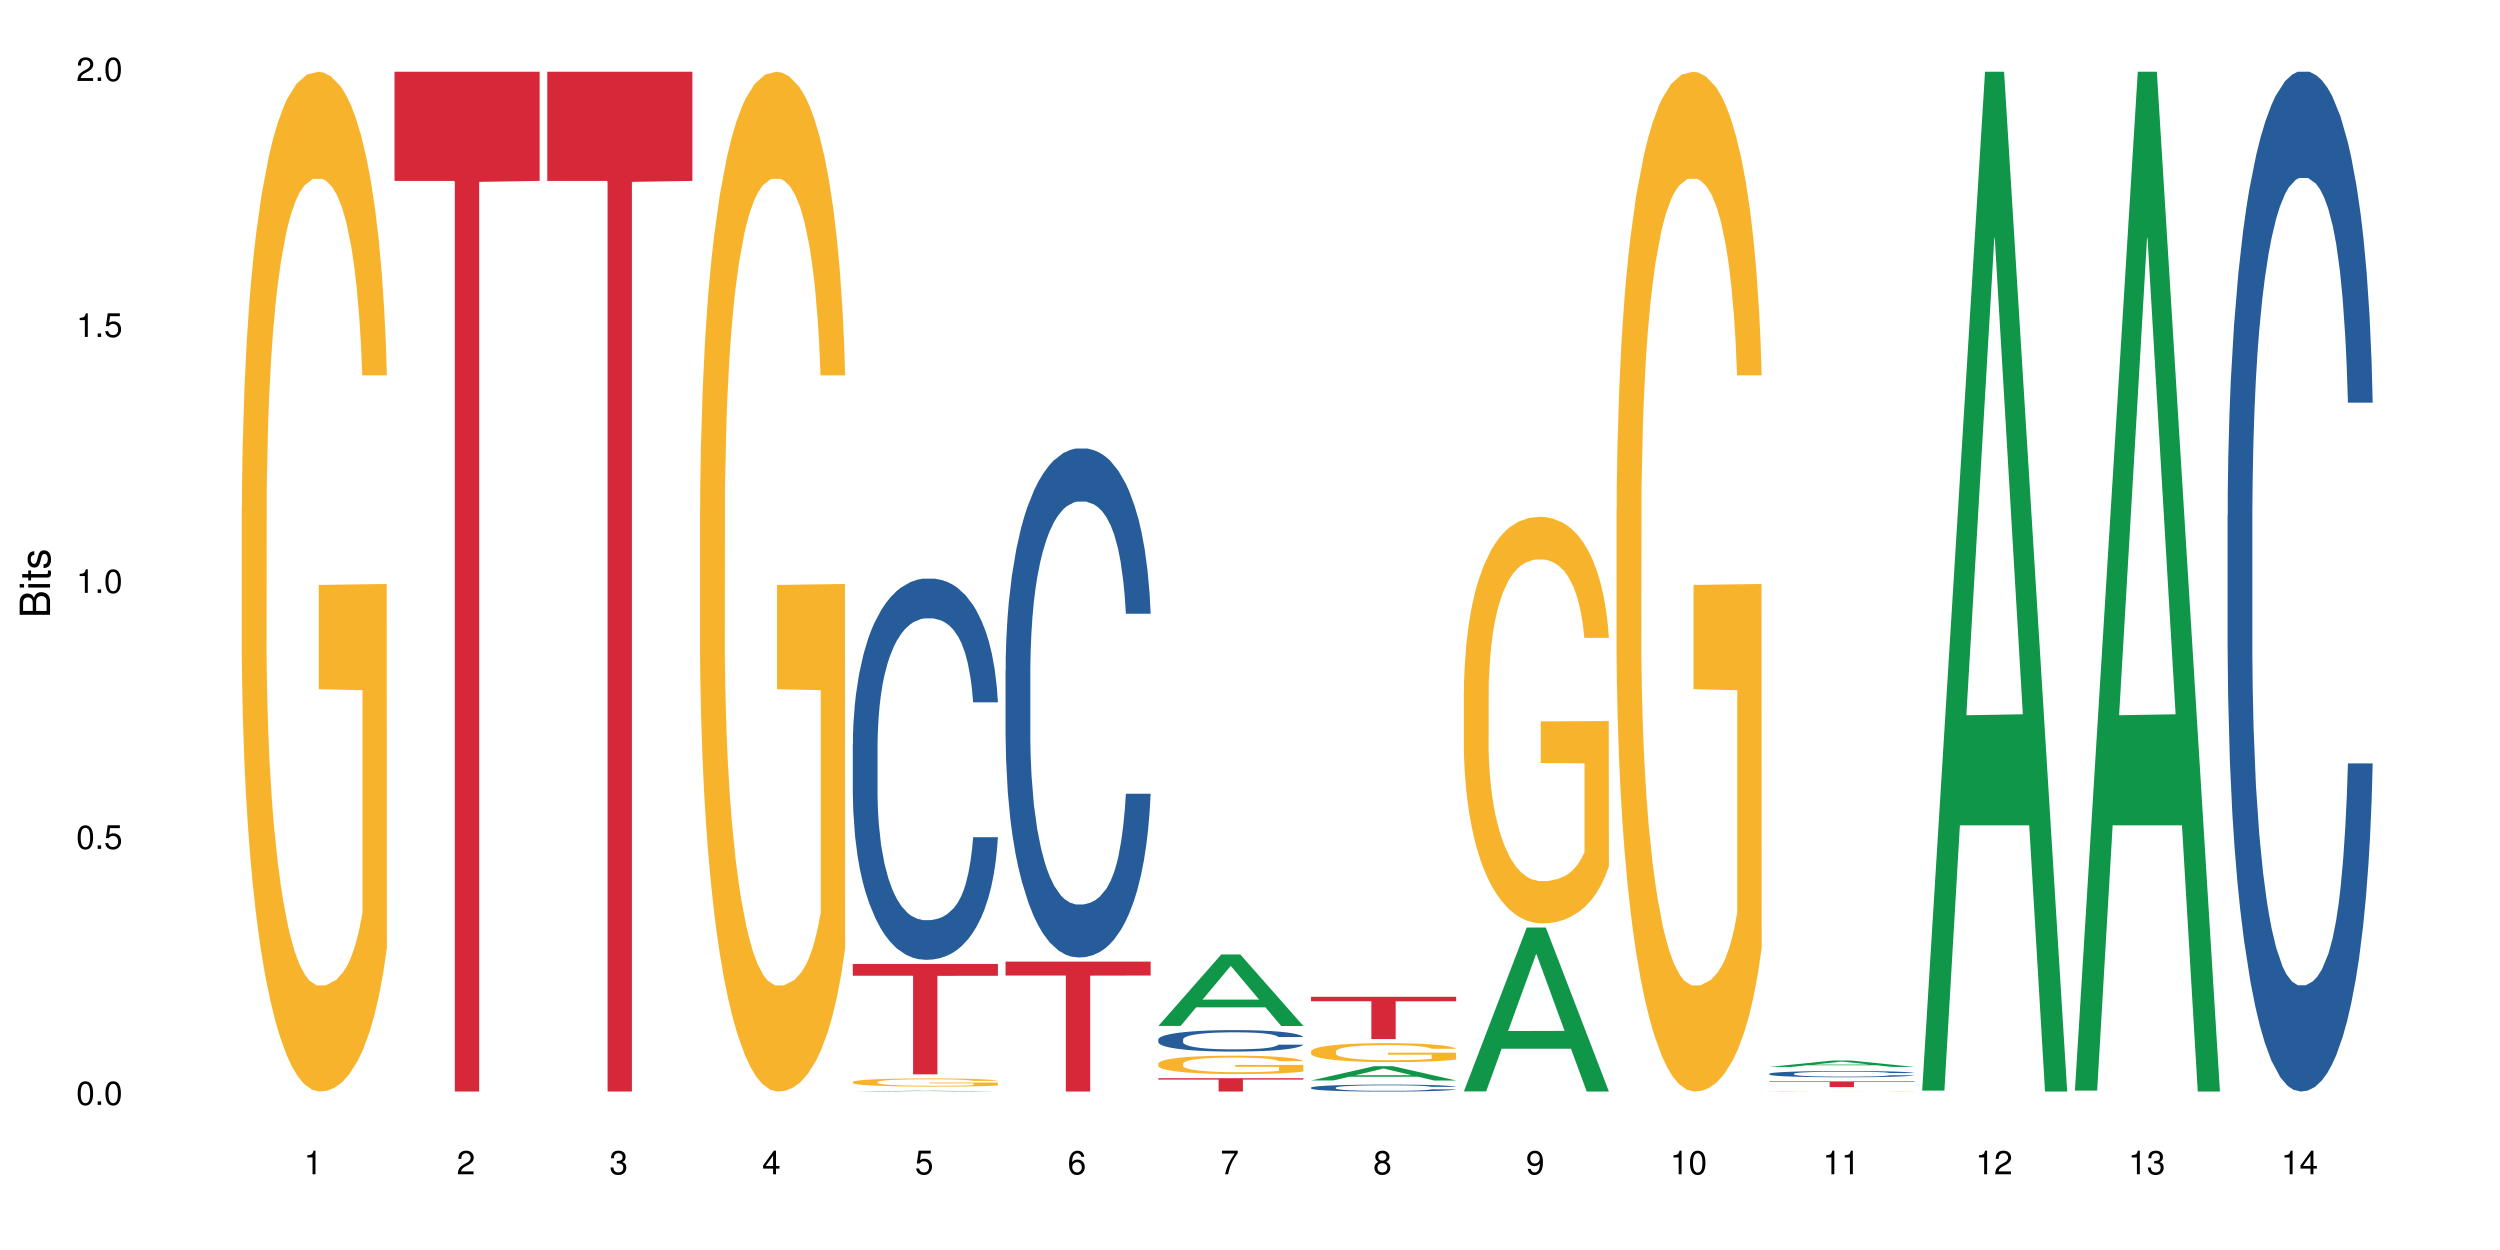<?xml version="1.0" encoding="UTF-8"?>
<svg xmlns="http://www.w3.org/2000/svg" xmlns:xlink="http://www.w3.org/1999/xlink" width="720pt" height="360pt" viewBox="0 0 720 360" version="1.1">
<defs>
<g>
<symbol overflow="visible" id="glyph0-0">
<path style="stroke:none;" d=""/>
</symbol>
<symbol overflow="visible" id="glyph0-1">
<path style="stroke:none;" d="M 2.641 -6.797 C 2 -6.797 1.422 -6.531 1.078 -6.047 C 0.641 -5.453 0.406 -4.547 0.406 -3.297 C 0.406 -1 1.188 0.219 2.641 0.219 C 4.078 0.219 4.859 -1 4.859 -3.234 C 4.859 -4.562 4.656 -5.438 4.203 -6.047 C 3.844 -6.531 3.281 -6.797 2.641 -6.797 Z M 2.641 -6.047 C 3.547 -6.047 4 -5.125 4 -3.312 C 4 -1.375 3.562 -0.484 2.625 -0.484 C 1.734 -0.484 1.281 -1.422 1.281 -3.281 C 1.281 -5.141 1.734 -6.047 2.641 -6.047 Z M 2.641 -6.047 "/>
</symbol>
<symbol overflow="visible" id="glyph0-2">
<path style="stroke:none;" d="M 1.828 -1 L 0.828 -1 L 0.828 0 L 1.828 0 Z M 1.828 -1 "/>
</symbol>
<symbol overflow="visible" id="glyph0-3">
<path style="stroke:none;" d="M 4.562 -6.797 L 1.062 -6.797 L 0.547 -3.094 L 1.328 -3.094 C 1.719 -3.562 2.047 -3.734 2.578 -3.734 C 3.484 -3.734 4.062 -3.109 4.062 -2.094 C 4.062 -1.125 3.484 -0.531 2.578 -0.531 C 1.828 -0.531 1.375 -0.906 1.188 -1.672 L 0.328 -1.672 C 0.453 -1.109 0.547 -0.844 0.75 -0.594 C 1.125 -0.078 1.828 0.219 2.594 0.219 C 3.969 0.219 4.922 -0.781 4.922 -2.219 C 4.922 -3.562 4.031 -4.484 2.719 -4.484 C 2.25 -4.484 1.859 -4.359 1.469 -4.062 L 1.734 -5.969 L 4.562 -5.969 Z M 4.562 -6.797 "/>
</symbol>
<symbol overflow="visible" id="glyph0-4">
<path style="stroke:none;" d="M 2.484 -4.844 L 2.484 0 L 3.328 0 L 3.328 -6.797 L 2.766 -6.797 C 2.469 -5.75 2.281 -5.609 0.984 -5.453 L 0.984 -4.844 Z M 2.484 -4.844 "/>
</symbol>
<symbol overflow="visible" id="glyph0-5">
<path style="stroke:none;" d="M 4.859 -0.828 L 1.281 -0.828 C 1.359 -1.391 1.672 -1.75 2.5 -2.234 L 3.469 -2.75 C 4.406 -3.266 4.906 -3.969 4.906 -4.812 C 4.906 -5.375 4.672 -5.906 4.266 -6.266 C 3.859 -6.625 3.375 -6.797 2.719 -6.797 C 1.859 -6.797 1.219 -6.5 0.844 -5.922 C 0.609 -5.562 0.5 -5.125 0.484 -4.438 L 1.328 -4.438 C 1.359 -4.906 1.406 -5.188 1.531 -5.406 C 1.75 -5.812 2.188 -6.062 2.703 -6.062 C 3.469 -6.062 4.031 -5.516 4.031 -4.781 C 4.031 -4.25 3.719 -3.797 3.125 -3.438 L 2.234 -2.938 C 0.812 -2.141 0.406 -1.5 0.328 0 L 4.859 0 Z M 4.859 -0.828 "/>
</symbol>
<symbol overflow="visible" id="glyph0-6">
<path style="stroke:none;" d="M 2.125 -3.125 L 2.578 -3.125 C 3.516 -3.125 3.984 -2.703 3.984 -1.891 C 3.984 -1.031 3.469 -0.531 2.578 -0.531 C 1.656 -0.531 1.203 -0.984 1.156 -1.969 L 0.312 -1.969 C 0.344 -1.422 0.438 -1.078 0.609 -0.766 C 0.953 -0.109 1.625 0.219 2.547 0.219 C 3.953 0.219 4.859 -0.609 4.859 -1.906 C 4.859 -2.766 4.516 -3.25 3.703 -3.516 C 4.344 -3.766 4.656 -4.25 4.656 -4.938 C 4.656 -6.109 3.875 -6.797 2.578 -6.797 C 1.203 -6.797 0.484 -6.047 0.453 -4.609 L 1.297 -4.609 C 1.312 -5.016 1.344 -5.25 1.453 -5.453 C 1.641 -5.828 2.062 -6.062 2.594 -6.062 C 3.344 -6.062 3.797 -5.625 3.797 -4.906 C 3.797 -4.422 3.609 -4.141 3.25 -3.984 C 3.016 -3.891 2.719 -3.844 2.125 -3.844 Z M 2.125 -3.125 "/>
</symbol>
<symbol overflow="visible" id="glyph0-7">
<path style="stroke:none;" d="M 3.141 -1.625 L 3.141 0 L 3.984 0 L 3.984 -1.625 L 4.984 -1.625 L 4.984 -2.391 L 3.984 -2.391 L 3.984 -6.797 L 3.359 -6.797 L 0.266 -2.516 L 0.266 -1.625 Z M 3.141 -2.391 L 1 -2.391 L 3.141 -5.359 Z M 3.141 -2.391 "/>
</symbol>
<symbol overflow="visible" id="glyph0-8">
<path style="stroke:none;" d="M 4.781 -5.031 C 4.609 -6.141 3.891 -6.797 2.844 -6.797 C 2.094 -6.797 1.422 -6.438 1.031 -5.828 C 0.609 -5.172 0.406 -4.344 0.406 -3.094 C 0.406 -1.953 0.578 -1.234 0.984 -0.625 C 1.359 -0.078 1.953 0.219 2.703 0.219 C 3.984 0.219 4.922 -0.734 4.922 -2.078 C 4.922 -3.344 4.062 -4.234 2.844 -4.234 C 2.172 -4.234 1.641 -3.969 1.281 -3.469 C 1.281 -5.125 1.828 -6.047 2.797 -6.047 C 3.391 -6.047 3.797 -5.672 3.938 -5.031 Z M 2.734 -3.484 C 3.547 -3.484 4.062 -2.922 4.062 -2 C 4.062 -1.156 3.484 -0.531 2.703 -0.531 C 1.922 -0.531 1.328 -1.188 1.328 -2.047 C 1.328 -2.891 1.906 -3.484 2.734 -3.484 Z M 2.734 -3.484 "/>
</symbol>
<symbol overflow="visible" id="glyph0-9">
<path style="stroke:none;" d="M 4.984 -6.797 L 0.438 -6.797 L 0.438 -5.969 L 4.109 -5.969 C 2.5 -3.656 1.828 -2.234 1.328 0 L 2.219 0 C 2.594 -2.172 3.453 -4.047 4.984 -6.094 Z M 4.984 -6.797 "/>
</symbol>
<symbol overflow="visible" id="glyph0-10">
<path style="stroke:none;" d="M 3.75 -3.578 C 4.453 -4 4.688 -4.344 4.688 -4.984 C 4.688 -6.047 3.844 -6.797 2.641 -6.797 C 1.438 -6.797 0.594 -6.047 0.594 -4.984 C 0.594 -4.359 0.828 -4.016 1.516 -3.578 C 0.734 -3.203 0.359 -2.641 0.359 -1.891 C 0.359 -0.641 1.297 0.219 2.641 0.219 C 3.984 0.219 4.922 -0.641 4.922 -1.875 C 4.922 -2.641 4.531 -3.203 3.75 -3.578 Z M 2.641 -6.047 C 3.359 -6.047 3.812 -5.625 3.812 -4.969 C 3.812 -4.344 3.344 -3.922 2.641 -3.922 C 1.922 -3.922 1.453 -4.344 1.453 -4.984 C 1.453 -5.625 1.922 -6.047 2.641 -6.047 Z M 2.641 -3.203 C 3.484 -3.203 4.062 -2.672 4.062 -1.875 C 4.062 -1.062 3.484 -0.531 2.625 -0.531 C 1.797 -0.531 1.219 -1.078 1.219 -1.875 C 1.219 -2.672 1.797 -3.203 2.641 -3.203 Z M 2.641 -3.203 "/>
</symbol>
<symbol overflow="visible" id="glyph0-11">
<path style="stroke:none;" d="M 0.516 -1.547 C 0.672 -0.438 1.406 0.219 2.438 0.219 C 3.188 0.219 3.859 -0.141 4.266 -0.75 C 4.688 -1.406 4.891 -2.25 4.891 -3.484 C 4.891 -4.625 4.703 -5.359 4.312 -5.953 C 3.938 -6.5 3.344 -6.797 2.594 -6.797 C 1.297 -6.797 0.359 -5.844 0.359 -4.516 C 0.359 -3.25 1.234 -2.344 2.453 -2.344 C 3.094 -2.344 3.562 -2.578 4.016 -3.109 C 4 -1.453 3.469 -0.531 2.5 -0.531 C 1.906 -0.531 1.484 -0.906 1.359 -1.547 Z M 2.578 -6.062 C 3.375 -6.062 3.969 -5.406 3.969 -4.531 C 3.969 -3.688 3.375 -3.094 2.547 -3.094 C 1.734 -3.094 1.234 -3.672 1.234 -4.578 C 1.234 -5.438 1.797 -6.062 2.578 -6.062 Z M 2.578 -6.062 "/>
</symbol>
<symbol overflow="visible" id="glyph1-0">
<path style="stroke:none;" d=""/>
</symbol>
<symbol overflow="visible" id="glyph1-1">
<path style="stroke:none;" d="M 0 -0.953 L 0 -4.891 C 0 -5.719 -0.234 -6.344 -0.734 -6.797 C -1.188 -7.234 -1.812 -7.469 -2.5 -7.469 C -3.547 -7.469 -4.188 -7 -4.625 -5.875 C -4.984 -6.672 -5.641 -7.094 -6.531 -7.094 C -7.156 -7.094 -7.734 -6.859 -8.141 -6.391 C -8.562 -5.938 -8.75 -5.344 -8.75 -4.5 L -8.75 -0.953 Z M -4.984 -2.062 L -7.766 -2.062 L -7.766 -4.219 C -7.766 -4.844 -7.688 -5.203 -7.453 -5.5 C -7.219 -5.812 -6.859 -5.969 -6.375 -5.969 C -5.906 -5.969 -5.531 -5.812 -5.297 -5.5 C -5.062 -5.203 -4.984 -4.844 -4.984 -4.219 Z M -0.984 -2.062 L -4 -2.062 L -4 -4.781 C -4 -5.328 -3.859 -5.688 -3.578 -5.953 C -3.297 -6.219 -2.922 -6.359 -2.484 -6.359 C -2.062 -6.359 -1.688 -6.219 -1.406 -5.953 C -1.109 -5.688 -0.984 -5.328 -0.984 -4.781 Z M -0.984 -2.062 "/>
</symbol>
<symbol overflow="visible" id="glyph1-2">
<path style="stroke:none;" d="M -6.281 -1.797 L -6.281 -0.797 L 0 -0.797 L 0 -1.797 Z M -8.75 -1.797 L -8.75 -0.797 L -7.484 -0.797 L -7.484 -1.797 Z M -8.75 -1.797 "/>
</symbol>
<symbol overflow="visible" id="glyph1-3">
<path style="stroke:none;" d="M -6.281 -3.047 L -6.281 -2.016 L -8.016 -2.016 L -8.016 -1.016 L -6.281 -1.016 L -6.281 -0.172 L -5.469 -0.172 L -5.469 -1.016 L -0.719 -1.016 C -0.078 -1.016 0.281 -1.453 0.281 -2.234 C 0.281 -2.469 0.25 -2.719 0.188 -3.047 L -0.641 -3.047 C -0.609 -2.922 -0.594 -2.766 -0.594 -2.562 C -0.594 -2.141 -0.719 -2.016 -1.156 -2.016 L -5.469 -2.016 L -5.469 -3.047 Z M -6.281 -3.047 "/>
</symbol>
<symbol overflow="visible" id="glyph1-4">
<path style="stroke:none;" d="M -4.531 -5.25 C -5.766 -5.25 -6.469 -4.422 -6.469 -2.969 C -6.469 -1.516 -5.719 -0.562 -4.547 -0.562 C -3.562 -0.562 -3.094 -1.062 -2.734 -2.562 L -2.516 -3.484 C -2.344 -4.188 -2.094 -4.469 -1.625 -4.469 C -1.047 -4.469 -0.641 -3.875 -0.641 -3 C -0.641 -2.453 -0.797 -2 -1.062 -1.75 C -1.25 -1.594 -1.422 -1.531 -1.875 -1.469 L -1.875 -0.406 C -0.422 -0.453 0.281 -1.266 0.281 -2.922 C 0.281 -4.5 -0.5 -5.516 -1.719 -5.516 C -2.656 -5.516 -3.172 -4.984 -3.469 -3.734 L -3.703 -2.766 C -3.891 -1.953 -4.156 -1.609 -4.594 -1.609 C -5.172 -1.609 -5.547 -2.125 -5.547 -2.938 C -5.547 -3.75 -5.203 -4.172 -4.531 -4.203 Z M -4.531 -5.25 "/>
</symbol>
</g>
</defs>
<g id="surface38425">
<rect x="0" y="0" width="720" height="360" style="fill:rgb(100%,100%,100%);fill-opacity:1;stroke:none;"/>
<path style=" stroke:none;fill-rule:nonzero;fill:rgb(96.863%,70.196%,16.863%);fill-opacity:1;" d="M 69.629 146.461 L 69.68 146.191 L 69.68 140.828 L 69.883 128.758 L 70.395 112.129 L 71.055 98.449 L 71.77 87.719 L 72.23 82.086 L 72.992 74.039 L 73.656 68.141 L 75.336 56.07 L 77.477 44.805 L 78.652 39.977 L 79.977 35.414 L 81.863 30.32 L 82.727 28.441 L 85.379 24.148 L 88.387 21.469 L 91.699 20.664 L 93.227 20.93 L 95.316 22.004 L 98.172 24.953 L 99.801 27.637 L 101.078 30.32 L 102.402 33.805 L 104.031 39.172 L 105.562 45.609 L 106.785 52.047 L 108.008 60.094 L 109.027 68.676 L 109.895 78.062 L 110.66 89.328 L 111.117 98.715 L 111.422 108.105 L 104.34 108.105 L 103.93 98.715 L 103.473 91.477 L 102.707 82.625 L 101.941 76.188 L 101.18 71.09 L 99.75 64.117 L 98.527 59.824 L 97 56.07 L 95.52 53.656 L 93.84 52.047 L 92.82 51.508 L 90.117 51.508 L 87.672 53.387 L 86.246 55.531 L 85.227 57.68 L 83.797 61.703 L 82.934 64.922 L 82.422 67.066 L 80.895 75.383 L 79.875 82.891 L 79.312 87.988 L 78.602 96.035 L 78.09 103.277 L 77.531 114.004 L 77.223 122.051 L 76.816 140.293 L 76.766 188.574 L 76.918 198.766 L 77.223 209.762 L 77.633 219.418 L 78.242 229.609 L 78.855 237.391 L 79.926 247.852 L 80.844 254.824 L 81.555 259.383 L 82.934 266.625 L 83.492 269.039 L 84.816 273.867 L 86.195 277.625 L 87.875 280.844 L 89.148 282.453 L 91.188 283.793 L 93.789 283.793 L 96.848 282.184 L 98.781 280.039 L 100.109 277.891 L 100.977 276.016 L 102.047 273.062 L 102.809 270.383 L 103.523 267.43 L 104.391 262.871 L 104.391 198.766 L 91.801 198.496 L 91.801 168.457 L 111.371 168.188 L 111.422 273.062 L 110.352 280.305 L 109.027 287.281 L 107.754 292.645 L 106.43 297.203 L 104.543 302.301 L 103.012 305.52 L 100.668 309.273 L 98.527 311.688 L 96.285 313.297 L 94.297 314.102 L 91.953 314.371 L 89.863 313.836 L 87.621 312.227 L 85.836 310.078 L 84.207 307.398 L 82.574 303.91 L 80.535 298.277 L 79.211 293.719 L 77.836 288.086 L 76.461 281.379 L 75.234 274.137 L 74.422 268.504 L 73.605 262.066 L 72.738 254.02 L 71.922 244.898 L 71.312 236.586 L 70.75 227.195 L 70.344 218.344 L 69.934 206.277 L 69.73 196.621 L 69.629 188.305 Z M 69.629 146.461 "/>
<path style=" stroke:none;fill-rule:nonzero;fill:rgb(83.922%,15.686%,22.353%);fill-opacity:1;" d="M 113.621 20.664 L 155.418 20.664 L 155.418 52.102 L 138 52.379 L 138 314.371 L 130.988 314.371 L 130.988 52.652 L 130.887 52.102 L 113.621 52.102 Z M 113.621 20.664 "/>
<path style=" stroke:none;fill-rule:nonzero;fill:rgb(83.922%,15.686%,22.353%);fill-opacity:1;" d="M 157.617 20.664 L 199.41 20.664 L 199.41 52.102 L 181.992 52.379 L 181.992 314.371 L 174.984 314.371 L 174.984 52.652 L 174.883 52.102 L 157.617 52.102 Z M 157.617 20.664 "/>
<path style=" stroke:none;fill-rule:nonzero;fill:rgb(96.863%,70.196%,16.863%);fill-opacity:1;" d="M 201.609 146.461 L 201.66 146.191 L 201.66 140.828 L 201.863 128.758 L 202.375 112.129 L 203.035 98.449 L 203.75 87.719 L 204.207 82.086 L 204.973 74.039 L 205.637 68.141 L 207.316 56.07 L 209.457 44.805 L 210.629 39.977 L 211.957 35.414 L 213.844 30.32 L 214.707 28.441 L 217.359 24.148 L 220.367 21.469 L 223.68 20.664 L 225.207 20.93 L 227.297 22.004 L 230.152 24.953 L 231.781 27.637 L 233.059 30.32 L 234.383 33.805 L 236.012 39.172 L 237.543 45.609 L 238.766 52.047 L 239.988 60.094 L 241.008 68.676 L 241.875 78.062 L 242.641 89.328 L 243.098 98.715 L 243.402 108.105 L 236.32 108.105 L 235.91 98.715 L 235.453 91.477 L 234.688 82.625 L 233.922 76.188 L 233.16 71.09 L 231.73 64.117 L 230.508 59.824 L 228.98 56.07 L 227.5 53.656 L 225.82 52.047 L 224.801 51.508 L 222.098 51.508 L 219.652 53.387 L 218.227 55.531 L 217.207 57.68 L 215.777 61.703 L 214.914 64.922 L 214.402 67.066 L 212.875 75.383 L 211.855 82.891 L 211.293 87.988 L 210.578 96.035 L 210.07 103.277 L 209.508 114.004 L 209.203 122.051 L 208.797 140.293 L 208.746 188.574 L 208.898 198.766 L 209.203 209.762 L 209.613 219.418 L 210.223 229.609 L 210.836 237.391 L 211.906 247.852 L 212.824 254.824 L 213.535 259.383 L 214.914 266.625 L 215.473 269.039 L 216.797 273.867 L 218.176 277.625 L 219.855 280.844 L 221.129 282.453 L 223.168 283.793 L 225.77 283.793 L 228.828 282.184 L 230.762 280.039 L 232.09 277.891 L 232.953 276.016 L 234.023 273.062 L 234.789 270.383 L 235.504 267.43 L 236.371 262.871 L 236.371 198.766 L 223.781 198.496 L 223.781 168.457 L 243.352 168.188 L 243.402 273.062 L 242.332 280.305 L 241.008 287.281 L 239.734 292.645 L 238.41 297.203 L 236.523 302.301 L 234.992 305.52 L 232.648 309.273 L 230.508 311.688 L 228.266 313.297 L 226.277 314.102 L 223.934 314.371 L 221.844 313.836 L 219.602 312.227 L 217.816 310.078 L 216.188 307.398 L 214.555 303.91 L 212.516 298.277 L 211.191 293.719 L 209.816 288.086 L 208.438 281.379 L 207.215 274.137 L 206.402 268.504 L 205.586 262.066 L 204.719 254.02 L 203.902 244.898 L 203.293 236.586 L 202.73 227.195 L 202.324 218.344 L 201.914 206.277 L 201.711 196.621 L 201.609 188.305 Z M 201.609 146.461 "/>
<path style=" stroke:none;fill-rule:nonzero;fill:rgb(6.275%,58.824%,28.235%);fill-opacity:1;" d="M 245.602 314.371 L 245.648 314.371 L 263.73 314.133 L 269.223 314.133 L 287.398 314.371 L 281.012 314.371 L 276.457 314.309 L 256.496 314.309 L 252.031 314.371 L 245.602 314.371 L 258.418 314.281 L 274.625 314.281 L 266.543 314.172 L 266.367 314.172 L 258.375 314.281 L 258.418 314.281 Z M 245.602 314.371 "/>
<path style=" stroke:none;fill-rule:nonzero;fill:rgb(14.51%,36.078%,60%);fill-opacity:1;" d="M 245.602 214.418 L 245.652 214.316 L 245.652 211.91 L 245.809 208.094 L 246.164 203.277 L 246.52 199.965 L 247.438 194.047 L 248.711 188.324 L 250.035 183.91 L 251.004 181.301 L 251.871 179.293 L 253.859 175.578 L 255.133 173.672 L 256.512 171.969 L 258.191 170.262 L 259.414 169.258 L 262.168 167.652 L 264.207 166.949 L 265.785 166.648 L 269.199 166.648 L 271.238 167.051 L 272.719 167.551 L 274.348 168.355 L 275.727 169.258 L 278.121 171.465 L 280.262 174.273 L 281.23 175.883 L 282.758 178.992 L 283.93 182.004 L 284.746 184.613 L 285.664 188.324 L 286.48 192.84 L 287.09 197.957 L 287.398 202.273 L 280.262 202.273 L 279.906 198.262 L 279.496 195.148 L 278.73 191.035 L 277.969 188.125 L 276.898 185.215 L 275.93 183.309 L 274.605 181.402 L 273.43 180.195 L 272.207 179.293 L 271.035 178.691 L 268.793 178.09 L 266.195 178.09 L 265.227 178.289 L 263.238 179.094 L 262.168 179.793 L 260.637 181.199 L 259.566 182.504 L 258.293 184.512 L 257.426 186.219 L 256.355 188.828 L 255.594 191.137 L 254.727 194.445 L 254.215 196.957 L 253.758 199.766 L 253.352 203.078 L 253.043 206.59 L 252.84 210.301 L 252.738 213.914 L 252.738 229.469 L 252.84 233.082 L 253.094 237.297 L 253.758 243.418 L 254.727 248.738 L 255.848 252.953 L 256.918 255.965 L 257.531 257.367 L 258.344 258.973 L 259.617 260.98 L 261.453 262.988 L 262.523 263.793 L 264.156 264.594 L 265.836 264.996 L 268.078 264.996 L 270.066 264.594 L 271.395 264.094 L 272.77 263.289 L 274.656 261.582 L 275.828 259.977 L 276.848 258.07 L 277.609 256.164 L 278.121 254.559 L 278.887 251.449 L 279.496 248.035 L 279.957 244.523 L 280.262 241.113 L 287.398 241.113 L 287.09 245.125 L 286.633 249.039 L 286.172 251.949 L 285.461 255.461 L 284.645 258.574 L 283.473 262.086 L 282.504 264.395 L 281.23 266.902 L 280.059 268.809 L 278.781 270.516 L 276.898 272.523 L 275.676 273.527 L 274.348 274.43 L 272.77 275.23 L 270.781 275.934 L 268.641 276.336 L 266.652 276.438 L 264.512 276.234 L 262.934 275.836 L 260.844 274.93 L 258.242 273.125 L 256.355 271.219 L 254.879 269.312 L 253.605 267.305 L 252.18 264.594 L 250.344 260.18 L 249.223 256.766 L 248.457 253.957 L 247.59 250.043 L 246.98 246.531 L 246.266 240.91 L 245.754 233.785 L 245.602 228.266 Z M 245.602 214.418 "/>
<path style=" stroke:none;fill-rule:nonzero;fill:rgb(96.863%,70.196%,16.863%);fill-opacity:1;" d="M 245.602 311.602 L 245.652 311.598 L 245.652 311.555 L 245.859 311.457 L 246.367 311.324 L 247.031 311.215 L 247.742 311.125 L 248.203 311.082 L 248.965 311.016 L 249.629 310.969 L 251.312 310.871 L 253.453 310.781 L 254.625 310.742 L 255.949 310.707 L 257.836 310.664 L 258.703 310.648 L 261.352 310.613 L 264.359 310.594 L 267.672 310.586 L 269.199 310.59 L 271.289 310.598 L 274.145 310.621 L 275.777 310.645 L 277.051 310.664 L 278.375 310.691 L 280.008 310.734 L 281.535 310.789 L 282.758 310.84 L 283.98 310.906 L 285 310.973 L 285.867 311.051 L 286.633 311.141 L 287.09 311.215 L 287.398 311.293 L 280.312 311.293 L 279.906 311.215 L 279.445 311.156 L 278.68 311.086 L 277.918 311.035 L 277.152 310.992 L 275.727 310.938 L 274.5 310.902 L 272.973 310.871 L 271.496 310.852 L 269.812 310.84 L 268.793 310.836 L 266.094 310.836 L 263.645 310.852 L 262.219 310.867 L 261.199 310.887 L 259.773 310.918 L 258.906 310.941 L 258.395 310.961 L 256.867 311.027 L 255.848 311.09 L 255.285 311.129 L 254.574 311.195 L 254.062 311.254 L 253.504 311.34 L 253.195 311.402 L 252.789 311.551 L 252.738 311.938 L 252.891 312.02 L 253.195 312.109 L 253.605 312.188 L 254.215 312.27 L 254.828 312.332 L 255.898 312.418 L 256.816 312.473 L 257.531 312.508 L 258.906 312.566 L 259.465 312.586 L 260.793 312.625 L 262.168 312.656 L 263.848 312.684 L 265.125 312.695 L 267.164 312.707 L 269.762 312.707 L 272.82 312.691 L 274.758 312.676 L 276.082 312.66 L 276.949 312.645 L 278.02 312.621 L 278.781 312.598 L 279.496 312.574 L 280.363 312.539 L 280.363 312.02 L 267.773 312.02 L 267.773 311.777 L 287.344 311.773 L 287.398 312.621 L 286.328 312.68 L 285 312.734 L 283.727 312.777 L 282.402 312.812 L 280.516 312.855 L 278.988 312.883 L 276.641 312.91 L 274.5 312.93 L 272.258 312.945 L 270.27 312.949 L 267.926 312.953 L 265.836 312.949 L 263.594 312.934 L 261.812 312.918 L 260.18 312.895 L 258.547 312.867 L 256.512 312.824 L 255.184 312.785 L 253.809 312.742 L 252.434 312.688 L 251.211 312.629 L 250.395 312.582 L 249.578 312.531 L 248.711 312.465 L 247.895 312.395 L 247.285 312.324 L 246.723 312.25 L 246.316 312.18 L 245.91 312.082 L 245.703 312.004 L 245.602 311.938 Z M 245.602 311.602 "/>
<path style=" stroke:none;fill-rule:nonzero;fill:rgb(83.922%,15.686%,22.353%);fill-opacity:1;" d="M 245.602 277.617 L 287.398 277.617 L 287.398 281.02 L 269.977 281.047 L 269.977 309.406 L 262.969 309.406 L 262.969 281.078 L 262.867 281.02 L 245.602 281.02 Z M 245.602 277.617 "/>
<path style=" stroke:none;fill-rule:nonzero;fill:rgb(14.51%,36.078%,60%);fill-opacity:1;" d="M 289.598 192.957 L 289.648 192.824 L 289.648 189.609 L 289.801 184.516 L 290.156 178.086 L 290.516 173.664 L 291.43 165.758 L 292.707 158.121 L 294.031 152.227 L 295 148.742 L 295.867 146.062 L 297.852 141.105 L 299.129 138.559 L 300.504 136.281 L 302.184 134.004 L 303.41 132.664 L 306.16 130.52 L 308.199 129.582 L 309.781 129.18 L 313.195 129.18 L 315.234 129.715 L 316.711 130.387 L 318.344 131.457 L 319.719 132.664 L 322.113 135.609 L 324.254 139.363 L 325.223 141.508 L 326.75 145.66 L 327.926 149.68 L 328.738 153.164 L 329.656 158.121 L 330.473 164.152 L 331.086 170.984 L 331.391 176.746 L 324.254 176.746 L 323.898 171.387 L 323.488 167.234 L 322.727 161.738 L 321.961 157.852 L 320.891 153.969 L 319.922 151.422 L 318.598 148.875 L 317.426 147.27 L 316.203 146.062 L 315.027 145.258 L 312.785 144.453 L 310.188 144.453 L 309.219 144.723 L 307.23 145.793 L 306.16 146.73 L 304.633 148.609 L 303.562 150.352 L 302.289 153.031 L 301.422 155.309 L 300.352 158.793 L 299.586 161.875 L 298.719 166.293 L 298.211 169.645 L 297.75 173.395 L 297.344 177.816 L 297.039 182.508 L 296.832 187.465 L 296.73 192.289 L 296.73 213.059 L 296.832 217.883 L 297.09 223.508 L 297.75 231.684 L 298.719 238.785 L 299.84 244.41 L 300.91 248.43 L 301.523 250.309 L 302.34 252.449 L 303.613 255.129 L 305.449 257.809 L 306.52 258.883 L 308.148 259.953 L 309.832 260.492 L 312.074 260.492 L 314.062 259.953 L 315.387 259.285 L 316.762 258.211 L 318.648 255.934 L 319.82 253.789 L 320.84 251.246 L 321.605 248.699 L 322.113 246.555 L 322.879 242.402 L 323.488 237.848 L 323.949 233.156 L 324.254 228.602 L 331.391 228.602 L 331.086 233.961 L 330.625 239.188 L 330.168 243.07 L 329.453 247.762 L 328.637 251.914 L 327.465 256.605 L 326.496 259.688 L 325.223 263.035 L 324.051 265.582 L 322.777 267.859 L 320.891 270.539 L 319.668 271.879 L 318.344 273.086 L 316.762 274.156 L 314.773 275.094 L 312.633 275.633 L 310.645 275.766 L 308.504 275.496 L 306.926 274.961 L 304.836 273.754 L 302.234 271.344 L 300.352 268.797 L 298.871 266.25 L 297.598 263.57 L 296.172 259.953 L 294.336 254.059 L 293.215 249.504 L 292.449 245.75 L 291.586 240.527 L 290.973 235.836 L 290.258 228.332 L 289.75 218.82 L 289.598 211.449 Z M 289.598 192.957 "/>
<path style=" stroke:none;fill-rule:nonzero;fill:rgb(83.922%,15.686%,22.353%);fill-opacity:1;" d="M 289.598 276.945 L 331.391 276.945 L 331.391 280.949 L 313.973 280.984 L 313.973 314.371 L 306.965 314.371 L 306.965 281.02 L 306.863 280.949 L 289.598 280.949 Z M 289.598 276.945 "/>
<path style=" stroke:none;fill-rule:nonzero;fill:rgb(6.275%,58.824%,28.235%);fill-opacity:1;" d="M 333.59 295.477 L 333.633 295.457 L 351.719 274.895 L 357.211 274.895 L 375.383 295.496 L 369 295.496 L 364.445 290.117 L 344.484 290.117 L 340.02 295.477 L 333.59 295.477 L 346.406 287.895 L 362.613 287.875 L 354.531 278.258 L 354.441 278.242 L 354.352 278.297 L 346.359 287.875 L 346.406 287.895 Z M 333.59 295.477 "/>
<path style=" stroke:none;fill-rule:nonzero;fill:rgb(14.51%,36.078%,60%);fill-opacity:1;" d="M 333.59 299.363 L 333.641 299.355 L 333.641 299.219 L 333.793 299.008 L 334.148 298.734 L 334.508 298.547 L 335.426 298.215 L 336.699 297.895 L 338.023 297.645 L 338.992 297.5 L 339.859 297.387 L 341.848 297.176 L 343.121 297.07 L 344.496 296.973 L 346.18 296.879 L 347.402 296.82 L 350.152 296.73 L 352.191 296.691 L 353.773 296.676 L 357.188 296.676 L 359.227 296.695 L 360.703 296.727 L 362.336 296.77 L 363.711 296.82 L 366.105 296.945 L 368.246 297.102 L 369.215 297.195 L 370.746 297.367 L 371.918 297.539 L 372.734 297.684 L 373.652 297.895 L 374.465 298.148 L 375.078 298.438 L 375.383 298.68 L 368.246 298.68 L 367.891 298.453 L 367.484 298.277 L 366.719 298.047 L 365.953 297.883 L 364.883 297.719 L 363.914 297.613 L 362.59 297.504 L 361.418 297.438 L 360.195 297.387 L 359.023 297.352 L 356.781 297.316 L 354.18 297.316 L 353.211 297.328 L 351.223 297.375 L 350.152 297.414 L 348.625 297.492 L 347.555 297.566 L 346.281 297.68 L 345.414 297.773 L 344.344 297.922 L 343.578 298.051 L 342.715 298.238 L 342.203 298.379 L 341.746 298.539 L 341.336 298.723 L 341.031 298.922 L 340.828 299.129 L 340.727 299.332 L 340.727 300.207 L 340.828 300.414 L 341.082 300.648 L 341.746 300.992 L 342.715 301.293 L 343.836 301.531 L 344.906 301.699 L 345.516 301.777 L 346.332 301.867 L 347.605 301.98 L 349.441 302.094 L 350.512 302.141 L 352.141 302.184 L 353.824 302.207 L 356.066 302.207 L 358.055 302.184 L 359.379 302.156 L 360.754 302.113 L 362.641 302.016 L 363.812 301.926 L 364.832 301.816 L 365.598 301.711 L 366.105 301.621 L 366.871 301.445 L 367.484 301.254 L 367.941 301.055 L 368.246 300.863 L 375.383 300.863 L 375.078 301.09 L 374.617 301.309 L 374.16 301.473 L 373.445 301.672 L 372.633 301.848 L 371.457 302.043 L 370.492 302.172 L 369.215 302.316 L 368.043 302.422 L 366.77 302.52 L 364.883 302.633 L 363.66 302.688 L 362.336 302.738 L 360.754 302.785 L 358.77 302.824 L 356.629 302.848 L 354.641 302.852 L 352.5 302.84 L 350.918 302.816 L 348.828 302.766 L 346.23 302.664 L 344.344 302.559 L 342.867 302.449 L 341.59 302.336 L 340.164 302.184 L 338.328 301.938 L 337.207 301.746 L 336.445 301.586 L 335.578 301.367 L 334.965 301.168 L 334.254 300.852 L 333.742 300.453 L 333.59 300.141 Z M 333.59 299.363 "/>
<path style=" stroke:none;fill-rule:nonzero;fill:rgb(96.863%,70.196%,16.863%);fill-opacity:1;" d="M 333.59 306.305 L 333.641 306.297 L 333.641 306.203 L 333.844 305.984 L 334.355 305.684 L 335.016 305.438 L 335.73 305.242 L 336.188 305.141 L 336.953 304.996 L 337.617 304.887 L 339.297 304.672 L 341.438 304.469 L 342.609 304.379 L 343.938 304.297 L 345.82 304.207 L 346.688 304.172 L 349.34 304.094 L 352.348 304.047 L 355.66 304.031 L 357.188 304.035 L 359.277 304.055 L 362.133 304.109 L 363.762 304.156 L 365.035 304.207 L 366.363 304.27 L 367.992 304.367 L 369.523 304.48 L 370.746 304.598 L 371.969 304.742 L 372.988 304.898 L 373.855 305.066 L 374.617 305.27 L 375.078 305.441 L 375.383 305.609 L 368.297 305.609 L 367.891 305.441 L 367.434 305.309 L 366.668 305.148 L 365.902 305.035 L 365.141 304.941 L 363.711 304.816 L 362.488 304.738 L 360.961 304.672 L 359.48 304.629 L 357.801 304.598 L 356.781 304.59 L 354.078 304.59 L 351.633 304.621 L 350.207 304.66 L 349.188 304.699 L 347.758 304.773 L 346.891 304.832 L 346.383 304.871 L 344.855 305.02 L 343.836 305.156 L 343.273 305.246 L 342.559 305.395 L 342.051 305.523 L 341.488 305.719 L 341.184 305.863 L 340.777 306.191 L 340.727 307.062 L 340.879 307.25 L 341.184 307.445 L 341.59 307.621 L 342.203 307.805 L 342.816 307.945 L 343.887 308.137 L 344.801 308.262 L 345.516 308.344 L 346.891 308.473 L 347.453 308.52 L 348.777 308.605 L 350.152 308.672 L 351.836 308.73 L 353.109 308.762 L 355.148 308.785 L 357.75 308.785 L 360.805 308.754 L 362.742 308.715 L 364.07 308.68 L 364.934 308.645 L 366.004 308.59 L 366.77 308.543 L 367.484 308.488 L 368.352 308.406 L 368.352 307.25 L 355.762 307.242 L 355.762 306.699 L 375.332 306.695 L 375.383 308.59 L 374.312 308.723 L 372.988 308.848 L 371.715 308.945 L 370.387 309.027 L 368.504 309.117 L 366.973 309.176 L 364.629 309.246 L 362.488 309.289 L 360.246 309.316 L 358.258 309.332 L 355.914 309.336 L 353.824 309.328 L 351.582 309.297 L 349.797 309.258 L 348.168 309.211 L 346.535 309.148 L 344.496 309.047 L 343.172 308.965 L 341.797 308.863 L 340.418 308.742 L 339.195 308.609 L 338.379 308.508 L 337.566 308.391 L 336.699 308.246 L 335.883 308.082 L 335.273 307.934 L 334.711 307.762 L 334.305 307.602 L 333.895 307.383 L 333.691 307.211 L 333.59 307.059 Z M 333.59 306.305 "/>
<path style=" stroke:none;fill-rule:nonzero;fill:rgb(83.922%,15.686%,22.353%);fill-opacity:1;" d="M 333.59 310.516 L 375.383 310.516 L 375.383 310.93 L 357.965 310.934 L 357.965 314.371 L 350.957 314.371 L 350.957 310.938 L 350.855 310.93 L 333.59 310.93 Z M 333.59 310.516 "/>
<path style=" stroke:none;fill-rule:nonzero;fill:rgb(6.275%,58.824%,28.235%);fill-opacity:1;" d="M 377.582 311.18 L 377.629 311.176 L 395.711 307.074 L 401.203 307.074 L 419.375 311.184 L 412.992 311.184 L 408.438 310.109 L 388.477 310.109 L 384.012 311.18 L 377.582 311.18 L 390.398 309.668 L 406.605 309.664 L 398.523 307.746 L 398.434 307.742 L 398.348 307.754 L 390.352 309.664 L 390.398 309.668 Z M 377.582 311.18 "/>
<path style=" stroke:none;fill-rule:nonzero;fill:rgb(14.51%,36.078%,60%);fill-opacity:1;" d="M 377.582 313.238 L 377.633 313.234 L 377.633 313.191 L 377.785 313.121 L 378.145 313.031 L 378.5 312.973 L 379.418 312.863 L 380.691 312.758 L 382.016 312.68 L 382.984 312.633 L 383.852 312.594 L 385.84 312.527 L 387.113 312.492 L 388.488 312.461 L 390.172 312.43 L 391.395 312.41 L 394.148 312.383 L 396.188 312.367 L 397.766 312.363 L 401.18 312.363 L 403.219 312.371 L 404.699 312.379 L 406.328 312.395 L 407.703 312.41 L 410.102 312.449 L 412.242 312.504 L 413.211 312.531 L 414.738 312.59 L 415.91 312.645 L 416.727 312.691 L 417.645 312.758 L 418.461 312.844 L 419.07 312.938 L 419.375 313.016 L 412.242 313.016 L 411.883 312.941 L 411.477 312.883 L 410.711 312.809 L 409.949 312.754 L 408.879 312.703 L 407.91 312.668 L 406.582 312.633 L 405.41 312.609 L 404.188 312.594 L 403.016 312.582 L 400.773 312.57 L 398.176 312.57 L 397.207 312.574 L 395.219 312.59 L 394.148 312.602 L 392.617 312.629 L 391.547 312.652 L 390.273 312.691 L 389.406 312.723 L 388.336 312.77 L 387.574 312.812 L 386.707 312.871 L 386.195 312.918 L 385.738 312.969 L 385.332 313.027 L 385.023 313.094 L 384.82 313.16 L 384.719 313.227 L 384.719 313.512 L 384.82 313.578 L 385.074 313.656 L 385.738 313.766 L 386.707 313.863 L 387.828 313.941 L 388.898 313.996 L 389.508 314.023 L 390.324 314.051 L 391.598 314.09 L 393.434 314.125 L 394.504 314.141 L 396.137 314.152 L 397.816 314.16 L 400.059 314.16 L 402.047 314.152 L 403.371 314.145 L 404.75 314.129 L 406.633 314.098 L 407.809 314.07 L 408.828 314.035 L 409.59 314 L 410.102 313.969 L 410.863 313.914 L 411.477 313.852 L 411.934 313.785 L 412.242 313.727 L 419.375 313.727 L 419.07 313.797 L 418.613 313.871 L 418.152 313.922 L 417.441 313.988 L 416.625 314.043 L 415.453 314.109 L 414.484 314.152 L 413.211 314.195 L 412.039 314.23 L 410.762 314.262 L 408.879 314.301 L 407.652 314.316 L 406.328 314.332 L 404.75 314.348 L 402.762 314.363 L 400.621 314.367 L 398.633 314.371 L 396.492 314.367 L 394.914 314.359 L 392.824 314.344 L 390.223 314.309 L 388.336 314.273 L 386.859 314.242 L 385.586 314.203 L 384.156 314.152 L 382.324 314.074 L 381.203 314.012 L 380.438 313.961 L 379.57 313.887 L 378.961 313.824 L 378.246 313.723 L 377.734 313.59 L 377.582 313.488 Z M 377.582 313.238 "/>
<path style=" stroke:none;fill-rule:nonzero;fill:rgb(96.863%,70.196%,16.863%);fill-opacity:1;" d="M 377.582 302.77 L 377.633 302.766 L 377.633 302.664 L 377.836 302.441 L 378.348 302.129 L 379.012 301.875 L 379.723 301.676 L 380.184 301.57 L 380.945 301.422 L 381.609 301.312 L 383.293 301.086 L 385.434 300.879 L 386.605 300.789 L 387.93 300.703 L 389.816 300.609 L 390.684 300.574 L 393.332 300.492 L 396.34 300.441 L 399.652 300.43 L 401.18 300.434 L 403.27 300.453 L 406.125 300.508 L 407.758 300.559 L 409.031 300.609 L 410.355 300.672 L 411.988 300.773 L 413.516 300.891 L 414.738 301.012 L 415.961 301.16 L 416.98 301.32 L 417.848 301.496 L 418.613 301.707 L 419.07 301.879 L 419.375 302.055 L 412.293 302.055 L 411.883 301.879 L 411.426 301.746 L 410.66 301.582 L 409.898 301.461 L 409.133 301.367 L 407.703 301.238 L 406.48 301.156 L 404.953 301.086 L 403.477 301.043 L 401.793 301.012 L 400.773 301.004 L 398.07 301.004 L 395.625 301.035 L 394.199 301.078 L 393.18 301.117 L 391.754 301.191 L 390.887 301.25 L 390.375 301.293 L 388.848 301.445 L 387.828 301.586 L 387.266 301.68 L 386.555 301.832 L 386.043 301.965 L 385.484 302.164 L 385.176 302.316 L 384.77 302.656 L 384.719 303.555 L 384.871 303.742 L 385.176 303.949 L 385.586 304.129 L 386.195 304.316 L 386.809 304.461 L 387.879 304.656 L 388.797 304.785 L 389.508 304.871 L 390.887 305.004 L 391.445 305.051 L 392.77 305.141 L 394.148 305.211 L 395.828 305.27 L 397.105 305.301 L 399.141 305.324 L 401.742 305.324 L 404.801 305.297 L 406.738 305.254 L 408.062 305.215 L 408.93 305.18 L 410 305.125 L 410.762 305.074 L 411.477 305.02 L 412.344 304.938 L 412.344 303.742 L 399.754 303.738 L 399.754 303.18 L 419.324 303.172 L 419.375 305.125 L 418.305 305.262 L 416.98 305.391 L 415.707 305.488 L 414.383 305.574 L 412.496 305.668 L 410.969 305.73 L 408.621 305.801 L 406.48 305.844 L 404.238 305.875 L 402.25 305.891 L 399.906 305.895 L 397.816 305.883 L 395.574 305.855 L 393.789 305.812 L 392.16 305.766 L 390.527 305.699 L 388.488 305.594 L 387.164 305.512 L 385.789 305.406 L 384.414 305.281 L 383.191 305.145 L 382.375 305.039 L 381.559 304.922 L 380.691 304.77 L 379.875 304.602 L 379.266 304.445 L 378.703 304.273 L 378.297 304.105 L 377.891 303.883 L 377.684 303.703 L 377.582 303.547 Z M 377.582 302.77 "/>
<path style=" stroke:none;fill-rule:nonzero;fill:rgb(83.922%,15.686%,22.353%);fill-opacity:1;" d="M 377.582 287.07 L 419.375 287.07 L 419.375 288.371 L 401.957 288.383 L 401.957 299.25 L 394.949 299.25 L 394.949 288.395 L 394.848 288.371 L 377.582 288.371 Z M 377.582 287.07 "/>
<path style=" stroke:none;fill-rule:nonzero;fill:rgb(6.275%,58.824%,28.235%);fill-opacity:1;" d="M 421.578 314.328 L 421.621 314.281 L 439.703 267.125 L 445.195 267.125 L 463.371 314.371 L 456.984 314.371 L 452.43 302.039 L 432.473 302.039 L 428.008 314.328 L 421.578 314.328 L 434.391 296.938 L 450.602 296.891 L 442.52 274.844 L 442.43 274.801 L 442.34 274.934 L 434.348 296.891 L 434.391 296.938 Z M 421.578 314.328 "/>
<path style=" stroke:none;fill-rule:nonzero;fill:rgb(96.863%,70.196%,16.863%);fill-opacity:1;" d="M 421.578 199 L 421.629 198.891 L 421.629 196.754 L 421.832 191.941 L 422.34 185.309 L 423.004 179.855 L 423.719 175.578 L 424.176 173.332 L 424.941 170.121 L 425.602 167.77 L 427.285 162.957 L 429.426 158.465 L 430.598 156.539 L 431.922 154.723 L 433.809 152.691 L 434.676 151.941 L 437.324 150.23 L 440.332 149.16 L 443.645 148.84 L 445.176 148.949 L 447.266 149.375 L 450.117 150.551 L 451.75 151.621 L 453.023 152.691 L 454.348 154.082 L 455.98 156.219 L 457.508 158.785 L 458.73 161.352 L 459.957 164.562 L 460.977 167.984 L 461.84 171.727 L 462.605 176.219 L 463.062 179.961 L 463.371 183.703 L 456.285 183.703 L 455.879 179.961 L 455.418 177.074 L 454.656 173.547 L 453.891 170.98 L 453.125 168.945 L 451.699 166.168 L 450.477 164.453 L 448.945 162.957 L 447.469 161.996 L 445.785 161.352 L 444.766 161.141 L 442.066 161.141 L 439.617 161.887 L 438.191 162.742 L 437.172 163.598 L 435.746 165.203 L 434.879 166.488 L 434.371 167.344 L 432.84 170.656 L 431.82 173.652 L 431.262 175.684 L 430.547 178.891 L 430.035 181.781 L 429.477 186.059 L 429.172 189.266 L 428.762 196.539 L 428.711 215.789 L 428.863 219.852 L 429.172 224.238 L 429.578 228.086 L 430.191 232.152 L 430.801 235.254 L 431.871 239.422 L 432.789 242.203 L 433.504 244.023 L 434.879 246.91 L 435.441 247.871 L 436.766 249.797 L 438.141 251.293 L 439.824 252.578 L 441.098 253.219 L 443.137 253.754 L 445.734 253.754 L 448.793 253.113 L 450.73 252.258 L 452.055 251.402 L 452.922 250.652 L 453.992 249.477 L 454.758 248.406 L 455.469 247.23 L 456.336 245.414 L 456.336 219.852 L 443.746 219.746 L 443.746 207.766 L 463.32 207.66 L 463.371 249.477 L 462.301 252.363 L 460.977 255.145 L 459.699 257.281 L 458.375 259.102 L 456.488 261.133 L 454.961 262.418 L 452.617 263.914 L 450.477 264.875 L 448.234 265.52 L 446.246 265.84 L 443.898 265.945 L 441.812 265.73 L 439.566 265.09 L 437.785 264.234 L 436.152 263.164 L 434.523 261.773 L 432.484 259.527 L 431.16 257.711 L 429.781 255.465 L 428.406 252.793 L 427.184 249.902 L 426.367 247.656 L 425.551 245.09 L 424.684 241.883 L 423.871 238.246 L 423.258 234.93 L 422.699 231.188 L 422.289 227.66 L 421.883 222.848 L 421.68 218.996 L 421.578 215.68 Z M 421.578 199 "/>
<path style=" stroke:none;fill-rule:nonzero;fill:rgb(96.863%,70.196%,16.863%);fill-opacity:1;" d="M 465.57 146.461 L 465.621 146.191 L 465.621 140.828 L 465.824 128.758 L 466.336 112.129 L 466.996 98.449 L 467.711 87.719 L 468.168 82.086 L 468.934 74.039 L 469.598 68.141 L 471.277 56.07 L 473.418 44.805 L 474.59 39.977 L 475.918 35.414 L 477.801 30.32 L 478.668 28.441 L 481.32 24.148 L 484.324 21.469 L 487.641 20.664 L 489.168 20.93 L 491.258 22.004 L 494.113 24.953 L 495.742 27.637 L 497.016 30.32 L 498.344 33.805 L 499.973 39.172 L 501.504 45.609 L 502.727 52.047 L 503.949 60.094 L 504.969 68.676 L 505.836 78.062 L 506.598 89.328 L 507.059 98.715 L 507.363 108.105 L 500.277 108.105 L 499.871 98.715 L 499.414 91.477 L 498.648 82.625 L 497.883 76.188 L 497.117 71.09 L 495.691 64.117 L 494.469 59.824 L 492.941 56.07 L 491.461 53.656 L 489.781 52.047 L 488.762 51.508 L 486.059 51.508 L 483.613 53.387 L 482.184 55.531 L 481.164 57.68 L 479.738 61.703 L 478.871 64.922 L 478.363 67.066 L 476.832 75.383 L 475.812 82.891 L 475.254 87.988 L 474.539 96.035 L 474.031 103.277 L 473.469 114.004 L 473.164 122.051 L 472.758 140.293 L 472.707 188.574 L 472.859 198.766 L 473.164 209.762 L 473.57 219.418 L 474.184 229.609 L 474.797 237.391 L 475.867 247.852 L 476.781 254.824 L 477.496 259.383 L 478.871 266.625 L 479.434 269.039 L 480.758 273.867 L 482.133 277.625 L 483.816 280.844 L 485.09 282.453 L 487.129 283.793 L 489.73 283.793 L 492.785 282.184 L 494.723 280.039 L 496.047 277.891 L 496.914 276.016 L 497.984 273.062 L 498.75 270.383 L 499.465 267.43 L 500.328 262.871 L 500.328 198.766 L 487.742 198.496 L 487.742 168.457 L 507.312 168.188 L 507.363 273.062 L 506.293 280.305 L 504.969 287.281 L 503.695 292.645 L 502.367 297.203 L 500.484 302.301 L 498.953 305.52 L 496.609 309.273 L 494.469 311.688 L 492.227 313.297 L 490.238 314.102 L 487.895 314.371 L 485.805 313.836 L 483.562 312.227 L 481.777 310.078 L 480.148 307.398 L 478.516 303.91 L 476.477 298.277 L 475.152 293.719 L 473.777 288.086 L 472.398 281.379 L 471.176 274.137 L 470.359 268.504 L 469.547 262.066 L 468.68 254.02 L 467.863 244.898 L 467.25 236.586 L 466.691 227.195 L 466.285 218.344 L 465.875 206.277 L 465.672 196.621 L 465.57 188.305 Z M 465.57 146.461 "/>
<path style=" stroke:none;fill-rule:nonzero;fill:rgb(6.275%,58.824%,28.235%);fill-opacity:1;" d="M 509.562 307.27 L 509.609 307.27 L 527.691 305.441 L 533.184 305.441 L 551.355 307.27 L 544.973 307.27 L 540.418 306.793 L 520.457 306.793 L 515.992 307.27 L 509.562 307.27 L 522.379 306.598 L 538.586 306.594 L 530.504 305.742 L 530.414 305.738 L 530.324 305.746 L 522.332 306.594 L 522.379 306.598 Z M 509.562 307.27 "/>
<path style=" stroke:none;fill-rule:nonzero;fill:rgb(14.51%,36.078%,60%);fill-opacity:1;" d="M 509.562 309.234 L 509.613 309.234 L 509.613 309.195 L 509.766 309.133 L 510.125 309.055 L 510.48 309 L 511.398 308.902 L 512.672 308.809 L 513.996 308.734 L 514.965 308.691 L 515.832 308.66 L 517.82 308.598 L 519.094 308.566 L 520.469 308.539 L 522.152 308.512 L 523.375 308.492 L 526.129 308.469 L 528.168 308.457 L 529.746 308.449 L 533.16 308.449 L 535.199 308.457 L 536.68 308.465 L 538.309 308.48 L 539.684 308.492 L 542.082 308.531 L 544.223 308.578 L 545.191 308.602 L 546.719 308.652 L 547.891 308.703 L 548.707 308.746 L 549.625 308.809 L 550.441 308.883 L 551.051 308.965 L 551.355 309.035 L 544.223 309.035 L 543.863 308.969 L 543.457 308.918 L 542.691 308.852 L 541.93 308.805 L 540.859 308.758 L 539.891 308.727 L 538.562 308.691 L 537.391 308.672 L 536.168 308.66 L 534.996 308.648 L 532.754 308.641 L 529.188 308.641 L 527.199 308.656 L 526.129 308.668 L 524.598 308.691 L 523.527 308.711 L 522.254 308.746 L 521.387 308.773 L 520.316 308.816 L 519.555 308.852 L 518.688 308.906 L 518.176 308.949 L 517.719 308.996 L 517.309 309.051 L 517.004 309.105 L 516.801 309.168 L 516.699 309.227 L 516.699 309.484 L 516.801 309.543 L 517.055 309.613 L 517.719 309.711 L 518.688 309.801 L 519.809 309.871 L 520.879 309.918 L 521.488 309.941 L 522.305 309.969 L 523.578 310 L 525.414 310.035 L 526.484 310.047 L 528.117 310.062 L 529.797 310.066 L 532.039 310.066 L 534.027 310.062 L 535.352 310.051 L 536.73 310.039 L 538.613 310.012 L 539.789 309.984 L 540.805 309.953 L 541.57 309.922 L 542.082 309.895 L 542.844 309.844 L 543.457 309.789 L 543.914 309.73 L 544.223 309.676 L 551.355 309.676 L 551.051 309.742 L 550.594 309.805 L 550.133 309.852 L 549.422 309.91 L 548.605 309.961 L 547.434 310.02 L 546.465 310.059 L 545.191 310.098 L 544.016 310.129 L 542.742 310.156 L 540.859 310.191 L 539.633 310.207 L 538.309 310.223 L 536.73 310.234 L 534.742 310.246 L 532.602 310.254 L 528.473 310.254 L 526.891 310.246 L 524.801 310.23 L 522.203 310.199 L 520.316 310.168 L 518.84 310.137 L 517.566 310.105 L 516.137 310.062 L 514.305 309.988 L 513.184 309.934 L 512.418 309.887 L 511.551 309.82 L 510.938 309.766 L 510.227 309.672 L 509.715 309.555 L 509.562 309.465 Z M 509.562 309.234 "/>
<path style=" stroke:none;fill-rule:nonzero;fill:rgb(96.863%,70.196%,16.863%);fill-opacity:1;" d="M 509.562 314.316 L 509.613 314.316 L 509.613 314.312 L 509.816 314.309 L 510.328 314.305 L 510.992 314.301 L 511.703 314.297 L 512.164 314.293 L 512.926 314.293 L 513.59 314.289 L 515.273 314.285 L 517.414 314.281 L 519.91 314.281 L 521.797 314.277 L 525.312 314.277 L 528.32 314.273 L 535.25 314.273 L 538.105 314.277 L 542.336 314.277 L 543.965 314.281 L 545.496 314.281 L 547.941 314.289 L 548.961 314.289 L 549.828 314.293 L 550.594 314.297 L 551.051 314.301 L 551.355 314.305 L 544.273 314.305 L 543.863 314.301 L 543.406 314.297 L 542.641 314.297 L 541.875 314.293 L 541.113 314.293 L 539.684 314.289 L 538.461 314.289 L 536.934 314.285 L 525.16 314.285 L 523.73 314.289 L 522.355 314.289 L 520.828 314.293 L 519.809 314.297 L 519.246 314.297 L 518.535 314.301 L 518.023 314.301 L 517.465 314.305 L 517.156 314.309 L 516.75 314.312 L 516.699 314.328 L 516.852 314.332 L 517.156 314.336 L 517.566 314.34 L 518.176 314.344 L 518.789 314.344 L 519.859 314.348 L 520.777 314.352 L 521.488 314.352 L 522.867 314.355 L 523.426 314.355 L 524.75 314.359 L 540.91 314.359 L 541.98 314.355 L 544.324 314.355 L 544.324 314.332 L 531.734 314.332 L 531.734 314.324 L 551.305 314.324 L 551.355 314.355 L 550.285 314.359 L 548.961 314.363 L 546.363 314.363 L 544.477 314.367 L 540.602 314.367 L 538.461 314.371 L 525.77 314.371 L 524.141 314.367 L 520.469 314.367 L 519.145 314.363 L 517.77 314.363 L 516.395 314.359 L 515.168 314.359 L 514.355 314.355 L 513.539 314.355 L 512.672 314.352 L 511.855 314.348 L 511.246 314.344 L 510.684 314.344 L 510.277 314.34 L 509.867 314.336 L 509.664 314.332 L 509.562 314.328 Z M 509.562 314.316 "/>
<path style=" stroke:none;fill-rule:nonzero;fill:rgb(83.922%,15.686%,22.353%);fill-opacity:1;" d="M 509.562 311.434 L 551.355 311.434 L 551.355 311.613 L 533.938 311.613 L 533.938 313.094 L 526.93 313.094 L 526.93 311.617 L 526.828 311.613 L 509.562 311.613 Z M 509.562 311.434 "/>
<path style=" stroke:none;fill-rule:nonzero;fill:rgb(6.275%,58.824%,28.235%);fill-opacity:1;" d="M 553.555 314.094 L 553.602 313.82 L 571.684 20.664 L 577.176 20.664 L 595.352 314.371 L 588.965 314.371 L 584.41 237.703 L 564.453 237.703 L 559.988 314.094 L 553.555 314.094 L 566.371 205.988 L 582.578 205.711 L 574.5 68.648 L 574.41 68.375 L 574.32 69.199 L 566.328 205.711 L 566.371 205.988 Z M 553.555 314.094 "/>
<path style=" stroke:none;fill-rule:nonzero;fill:rgb(6.275%,58.824%,28.235%);fill-opacity:1;" d="M 597.551 314.094 L 597.594 313.82 L 615.68 20.664 L 621.172 20.664 L 639.344 314.371 L 632.957 314.371 L 628.402 237.703 L 608.445 237.703 L 603.98 314.094 L 597.551 314.094 L 610.363 205.988 L 626.574 205.711 L 618.492 68.648 L 618.402 68.375 L 618.312 69.199 L 610.32 205.711 L 610.363 205.988 Z M 597.551 314.094 "/>
<path style=" stroke:none;fill-rule:nonzero;fill:rgb(14.51%,36.078%,60%);fill-opacity:1;" d="M 641.543 148.457 L 641.594 148.188 L 641.594 141.742 L 641.746 131.543 L 642.105 118.656 L 642.461 109.797 L 643.379 93.957 L 644.652 78.652 L 645.977 66.84 L 646.945 59.859 L 647.812 54.492 L 649.801 44.559 L 651.074 39.457 L 652.449 34.891 L 654.133 30.328 L 655.355 27.645 L 658.109 23.348 L 660.148 21.469 L 661.727 20.664 L 665.141 20.664 L 667.18 21.738 L 668.66 23.078 L 670.289 25.227 L 671.664 27.645 L 674.062 33.551 L 676.203 41.066 L 677.168 45.363 L 678.699 53.684 L 679.871 61.738 L 680.688 68.719 L 681.605 78.652 L 682.418 90.734 L 683.031 104.426 L 683.336 115.969 L 676.203 115.969 L 675.844 105.23 L 675.438 96.91 L 674.672 85.902 L 673.906 78.117 L 672.836 70.332 L 671.871 65.23 L 670.543 60.129 L 669.371 56.906 L 668.148 54.492 L 666.977 52.879 L 664.734 51.27 L 662.133 51.27 L 661.164 51.805 L 659.18 53.953 L 658.109 55.832 L 656.578 59.59 L 655.508 63.082 L 654.234 68.449 L 653.367 73.016 L 652.297 79.996 L 651.531 86.172 L 650.668 95.031 L 650.156 101.742 L 649.699 109.258 L 649.289 118.117 L 648.984 127.516 L 648.781 137.449 L 648.68 147.113 L 648.68 188.727 L 648.781 198.391 L 649.035 209.668 L 649.699 226.043 L 650.668 240.273 L 651.789 251.547 L 652.859 259.602 L 653.469 263.359 L 654.285 267.656 L 655.559 273.027 L 657.395 278.395 L 658.465 280.543 L 660.094 282.691 L 661.777 283.766 L 664.02 283.766 L 666.008 282.691 L 667.332 281.348 L 668.711 279.199 L 670.594 274.637 L 671.766 270.34 L 672.785 265.242 L 673.551 260.141 L 674.062 255.844 L 674.824 247.52 L 675.438 238.395 L 675.895 228.996 L 676.203 219.867 L 683.336 219.867 L 683.031 230.609 L 682.574 241.078 L 682.113 248.863 L 681.398 258.262 L 680.586 266.582 L 679.414 275.98 L 678.445 282.152 L 677.168 288.867 L 675.996 293.969 L 674.723 298.531 L 672.836 303.898 L 671.613 306.586 L 670.289 309 L 668.711 311.148 L 666.723 313.027 L 664.582 314.102 L 662.594 314.371 L 660.453 313.832 L 658.871 312.762 L 656.781 310.344 L 654.184 305.512 L 652.297 300.41 L 650.82 295.309 L 649.547 289.941 L 648.117 282.691 L 646.285 270.879 L 645.16 261.75 L 644.398 254.234 L 643.531 243.762 L 642.918 234.367 L 642.207 219.332 L 641.695 200.27 L 641.543 185.504 Z M 641.543 148.457 "/>
<g style="fill:rgb(0%,0%,0%);fill-opacity:1;">
  <use xlink:href="#glyph0-1" x="21.957" y="318.198"/>
  <use xlink:href="#glyph0-2" x="27.291" y="318.198"/>
  <use xlink:href="#glyph0-1" x="29.958" y="318.198"/>
</g>
<g style="fill:rgb(0%,0%,0%);fill-opacity:1;">
  <use xlink:href="#glyph0-1" x="21.957" y="244.476"/>
  <use xlink:href="#glyph0-2" x="27.291" y="244.476"/>
  <use xlink:href="#glyph0-3" x="29.958" y="244.476"/>
</g>
<g style="fill:rgb(0%,0%,0%);fill-opacity:1;">
  <use xlink:href="#glyph0-4" x="21.957" y="170.753"/>
  <use xlink:href="#glyph0-2" x="27.291" y="170.753"/>
  <use xlink:href="#glyph0-1" x="29.958" y="170.753"/>
</g>
<g style="fill:rgb(0%,0%,0%);fill-opacity:1;">
  <use xlink:href="#glyph0-4" x="21.957" y="97.034"/>
  <use xlink:href="#glyph0-2" x="27.291" y="97.034"/>
  <use xlink:href="#glyph0-3" x="29.958" y="97.034"/>
</g>
<g style="fill:rgb(0%,0%,0%);fill-opacity:1;">
  <use xlink:href="#glyph0-5" x="21.957" y="23.312"/>
  <use xlink:href="#glyph0-2" x="27.291" y="23.312"/>
  <use xlink:href="#glyph0-1" x="29.958" y="23.312"/>
</g>
<g style="fill:rgb(0%,0%,0%);fill-opacity:1;">
  <use xlink:href="#glyph0-4" x="87.527" y="338.19"/>
</g>
<g style="fill:rgb(0%,0%,0%);fill-opacity:1;">
  <use xlink:href="#glyph0-5" x="131.52" y="338.19"/>
</g>
<g style="fill:rgb(0%,0%,0%);fill-opacity:1;">
  <use xlink:href="#glyph0-6" x="175.512" y="338.19"/>
</g>
<g style="fill:rgb(0%,0%,0%);fill-opacity:1;">
  <use xlink:href="#glyph0-7" x="219.508" y="338.19"/>
</g>
<g style="fill:rgb(0%,0%,0%);fill-opacity:1;">
  <use xlink:href="#glyph0-3" x="263.5" y="338.19"/>
</g>
<g style="fill:rgb(0%,0%,0%);fill-opacity:1;">
  <use xlink:href="#glyph0-8" x="307.492" y="338.19"/>
</g>
<g style="fill:rgb(0%,0%,0%);fill-opacity:1;">
  <use xlink:href="#glyph0-9" x="351.488" y="338.19"/>
</g>
<g style="fill:rgb(0%,0%,0%);fill-opacity:1;">
  <use xlink:href="#glyph0-10" x="395.48" y="338.19"/>
</g>
<g style="fill:rgb(0%,0%,0%);fill-opacity:1;">
  <use xlink:href="#glyph0-11" x="439.473" y="338.19"/>
</g>
<g style="fill:rgb(0%,0%,0%);fill-opacity:1;">
  <use xlink:href="#glyph0-4" x="480.965" y="338.19"/>
  <use xlink:href="#glyph0-1" x="486.299" y="338.19"/>
</g>
<g style="fill:rgb(0%,0%,0%);fill-opacity:1;">
  <use xlink:href="#glyph0-4" x="524.961" y="338.19"/>
  <use xlink:href="#glyph0-4" x="530.295" y="338.19"/>
</g>
<g style="fill:rgb(0%,0%,0%);fill-opacity:1;">
  <use xlink:href="#glyph0-4" x="568.953" y="338.19"/>
  <use xlink:href="#glyph0-5" x="574.287" y="338.19"/>
</g>
<g style="fill:rgb(0%,0%,0%);fill-opacity:1;">
  <use xlink:href="#glyph0-4" x="612.945" y="338.19"/>
  <use xlink:href="#glyph0-6" x="618.279" y="338.19"/>
</g>
<g style="fill:rgb(0%,0%,0%);fill-opacity:1;">
  <use xlink:href="#glyph0-4" x="656.941" y="338.19"/>
  <use xlink:href="#glyph0-7" x="662.275" y="338.19"/>
</g>
<g style="fill:rgb(0%,0%,0%);fill-opacity:1;">
  <use xlink:href="#glyph1-1" x="14.412" y="178.016"/>
  <use xlink:href="#glyph1-2" x="14.412" y="170.012"/>
  <use xlink:href="#glyph1-3" x="14.412" y="167.348"/>
  <use xlink:href="#glyph1-4" x="14.412" y="164.012"/>
</g>
</g>
</svg>
